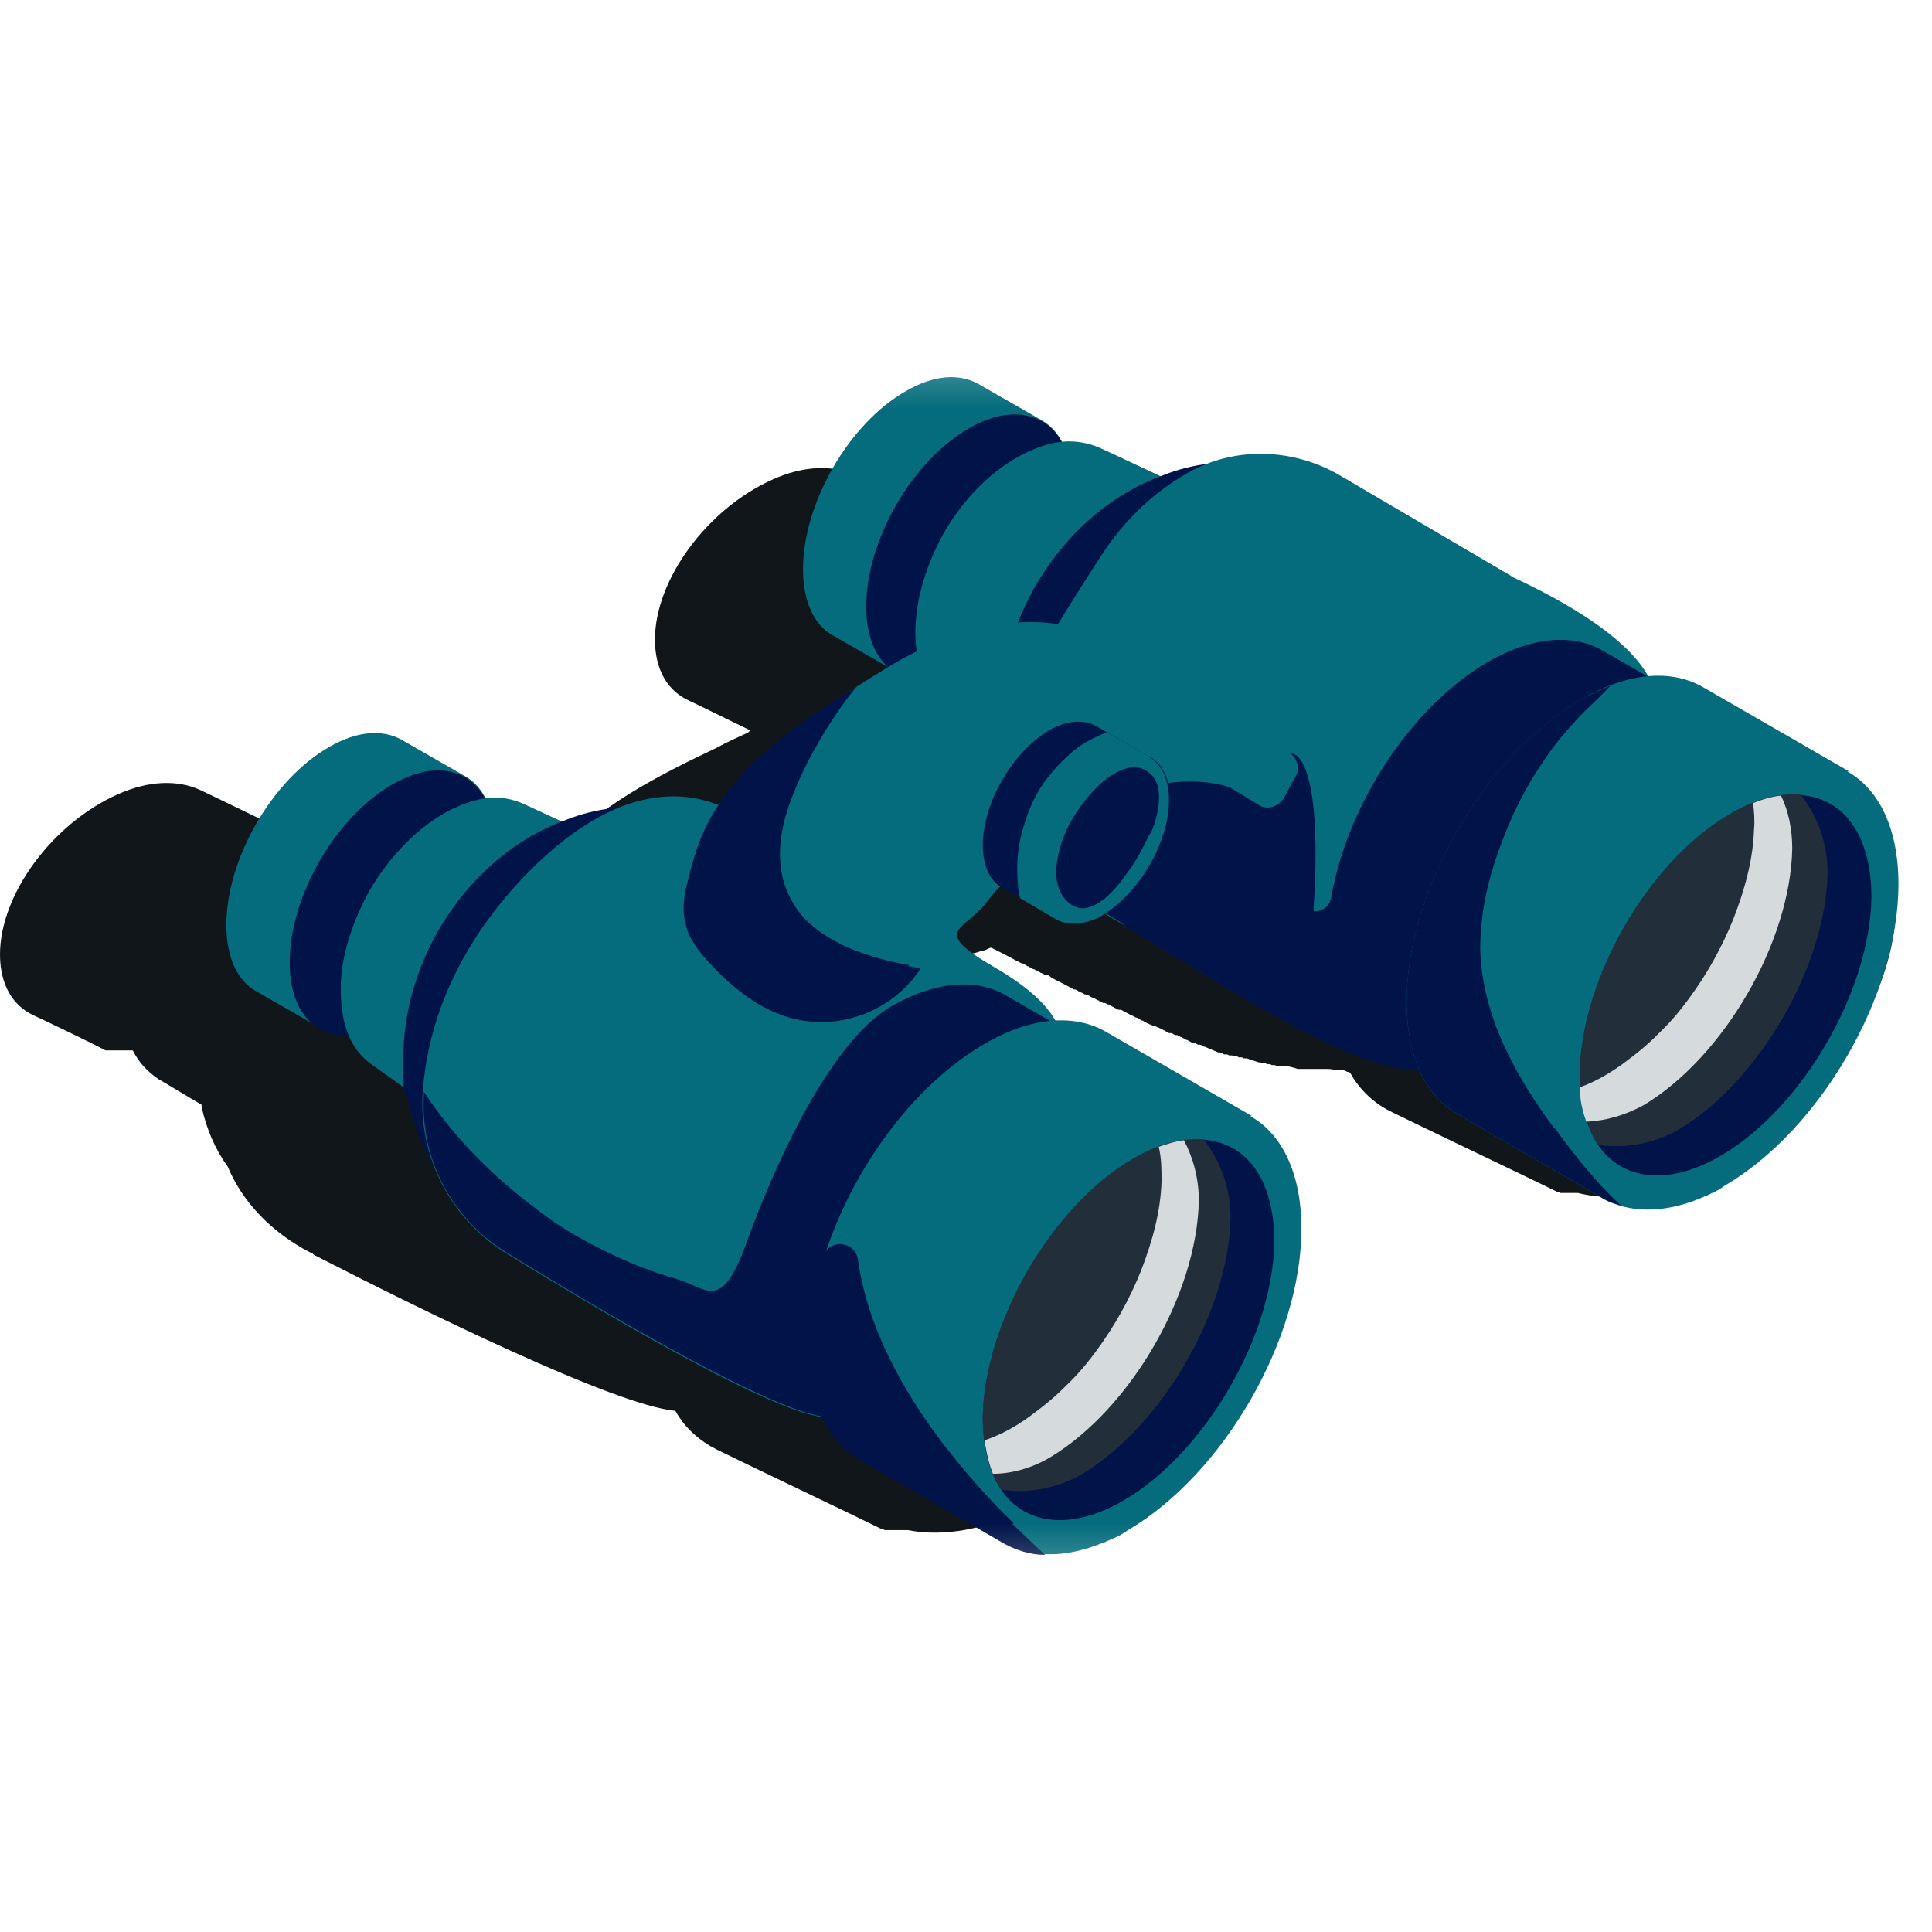 <svg width="45" height="45" viewBox="0 0 45 45" fill="none" xmlns="http://www.w3.org/2000/svg">
<path d="M42.993 19.682C42.473 19.433 39.653 18.08 39.134 17.831C38.704 17.628 38.208 17.538 37.644 17.56H37.599C37.26 17.086 36.381 16.32 33.988 15.371L28.03 12.46C28.03 12.46 26.97 12.415 25.683 12.889C25.389 12.935 25.095 12.98 24.779 13.07C24.756 13.07 24.711 13.07 24.689 13.093C23.785 12.731 23.154 12.483 23.019 12.438C22.703 12.325 22.386 12.28 22.049 12.302V12.28C22.049 12.28 22.026 12.234 22.004 12.212C22.004 12.212 21.981 12.167 21.959 12.167L21.913 12.121L21.868 12.076L21.823 12.031C21.823 12.031 21.778 12.008 21.778 11.986C21.778 11.986 21.733 11.963 21.733 11.941C21.733 11.941 21.688 11.918 21.665 11.896C21.665 11.896 21.62 11.896 21.597 11.873C21.304 11.737 20.198 11.195 19.905 11.06C19.408 10.834 18.732 10.834 17.986 11.173C16.475 11.85 15.255 13.498 15.255 14.896C15.255 15.597 15.549 16.092 16.046 16.318C16.294 16.431 17.06 16.815 17.489 17.018C17.467 17.018 17.444 17.041 17.422 17.063C17.173 17.176 16.925 17.289 16.676 17.425C15.345 18.057 13.879 18.801 12.998 19.863C12.343 19.637 11.373 19.524 10.2 19.93C9.816 19.953 9.409 20.021 9.005 20.134C8.959 20.134 8.914 20.156 8.846 20.179C8.237 19.953 7.854 19.795 7.741 19.75C7.425 19.637 7.131 19.614 6.815 19.637C6.815 19.637 6.815 19.614 6.793 19.592C6.793 19.592 6.77 19.546 6.747 19.546C6.747 19.546 6.725 19.501 6.702 19.501C6.702 19.501 6.68 19.479 6.657 19.456C6.657 19.456 6.634 19.433 6.612 19.411C6.612 19.411 6.589 19.388 6.567 19.366C6.567 19.366 6.521 19.343 6.521 19.32C6.521 19.32 6.476 19.298 6.476 19.275C6.476 19.275 6.431 19.253 6.409 19.23C6.409 19.23 6.363 19.23 6.341 19.208C6.047 19.072 4.942 18.53 4.648 18.394C4.151 18.169 3.475 18.169 2.73 18.507C1.218 19.185 0 20.832 0 22.231C0 22.931 0.294 23.427 0.791 23.653C1.084 23.788 2.167 24.308 2.46 24.466H3.093C3.228 24.737 3.432 24.963 3.703 25.143C3.793 25.189 4.155 25.414 4.695 25.731V25.776C4.808 26.295 5.011 26.768 5.305 27.175C5.644 27.988 6.32 28.709 7.246 29.183C7.268 29.183 7.291 29.206 7.314 29.229C9.864 30.537 14.309 32.726 15.731 32.862C15.957 33.269 16.296 33.562 16.701 33.766C17.198 34.014 19.995 35.345 20.537 35.616C20.537 35.616 20.582 35.616 20.605 35.639H21.147C21.712 35.752 22.388 35.706 23.088 35.481C23.133 35.481 23.178 35.458 23.224 35.435C23.291 35.435 23.337 35.39 23.404 35.368C23.517 35.322 23.63 35.277 23.766 35.232C26.317 34.104 28.391 31.26 28.391 28.912C28.391 27.739 27.872 26.904 27.038 26.497C26.518 26.248 23.698 24.895 23.178 24.646C22.772 24.466 22.32 24.353 21.802 24.375C21.576 24.037 21.079 23.63 20.177 23.202C18.508 22.389 19.342 22.434 19.929 21.871C20.087 21.713 20.2 21.578 20.358 21.487C20.358 21.487 20.403 21.487 20.426 21.51C20.516 21.555 20.787 21.691 21.081 21.826C21.104 21.826 21.126 21.826 21.149 21.849C21.194 21.871 21.239 21.894 21.284 21.916H21.307C21.329 21.916 21.375 21.939 21.397 21.962C21.51 22.029 21.623 22.075 21.713 22.12C21.713 22.12 21.759 22.12 21.759 22.142H21.826C21.962 22.21 22.12 22.255 22.301 22.255C22.481 22.255 22.685 22.21 22.888 22.142C22.956 22.142 23.001 22.097 23.069 22.075H23.091C23.272 22.165 23.453 22.255 23.656 22.368C23.701 22.391 23.746 22.413 23.791 22.436C23.791 22.436 23.837 22.436 23.837 22.459C23.859 22.459 23.904 22.481 23.927 22.504C23.927 22.504 23.972 22.504 23.972 22.526C23.995 22.526 24.04 22.549 24.063 22.572C24.063 22.572 24.108 22.572 24.108 22.594C24.13 22.594 24.175 22.617 24.198 22.639C24.198 22.639 24.221 22.639 24.243 22.662C24.266 22.662 24.311 22.684 24.334 22.707H24.379C24.424 22.707 24.469 22.752 24.492 22.775C24.672 22.865 24.853 22.956 25.011 23.046H25.034C25.056 23.046 25.102 23.069 25.124 23.091C25.124 23.091 25.169 23.091 25.169 23.114C25.192 23.114 25.215 23.136 25.26 23.159C25.26 23.159 25.305 23.159 25.328 23.181C25.35 23.181 25.395 23.204 25.418 23.227C25.418 23.227 25.441 23.227 25.463 23.249C25.486 23.249 25.531 23.272 25.553 23.294C25.553 23.294 25.599 23.294 25.599 23.317C25.621 23.317 25.666 23.34 25.689 23.362H25.734C25.847 23.407 25.96 23.475 26.05 23.52H26.096C26.118 23.52 26.163 23.543 26.186 23.565C26.186 23.565 26.231 23.565 26.231 23.588C26.254 23.588 26.276 23.611 26.321 23.633C26.321 23.633 26.367 23.633 26.367 23.656C26.389 23.656 26.412 23.678 26.457 23.701C26.457 23.701 26.502 23.701 26.502 23.724C26.525 23.724 26.547 23.746 26.592 23.769C26.592 23.769 26.638 23.769 26.638 23.791C26.66 23.791 26.683 23.814 26.728 23.837C26.728 23.837 26.751 23.837 26.773 23.859C26.796 23.859 26.841 23.882 26.863 23.904H26.909C27.022 23.949 27.112 23.995 27.225 24.062H27.27C27.293 24.062 27.338 24.085 27.36 24.108H27.406C27.428 24.108 27.451 24.13 27.496 24.153C27.496 24.153 27.541 24.153 27.541 24.175C27.564 24.175 27.586 24.198 27.631 24.221C27.631 24.221 27.677 24.221 27.677 24.243C27.699 24.243 27.722 24.266 27.767 24.288H27.812C27.835 24.288 27.857 24.311 27.902 24.333H27.948C27.97 24.333 28.015 24.356 28.038 24.379H28.061C28.174 24.424 28.264 24.469 28.377 24.514H28.422C28.445 24.514 28.467 24.537 28.512 24.559H28.558C28.58 24.559 28.603 24.559 28.625 24.582H28.671C28.693 24.582 28.716 24.582 28.738 24.605H28.784C28.806 24.605 28.829 24.605 28.851 24.627H28.896C28.919 24.627 28.942 24.627 28.964 24.65H29.009C29.032 24.65 29.055 24.65 29.1 24.672C29.168 24.695 29.235 24.717 29.303 24.74C29.326 24.74 29.348 24.74 29.393 24.763H29.439C29.461 24.763 29.484 24.763 29.506 24.785H29.552C29.574 24.785 29.597 24.785 29.619 24.808H29.664C29.687 24.808 29.71 24.808 29.732 24.83H29.981C30.071 24.853 30.161 24.875 30.229 24.898H30.884C30.952 24.898 31.02 24.898 31.087 24.921H31.178C31.246 24.921 31.313 24.921 31.381 24.966C31.381 24.966 31.426 24.966 31.449 24.988C31.675 25.395 32.014 25.711 32.441 25.913C32.938 26.161 35.736 27.492 36.278 27.764C36.278 27.764 36.323 27.764 36.346 27.786H36.752C37.362 27.944 38.106 27.899 38.896 27.651C38.987 27.628 39.077 27.583 39.167 27.56C39.28 27.515 39.393 27.47 39.529 27.425C42.08 26.297 44.155 23.453 44.155 21.105C44.155 19.932 43.635 19.096 42.801 18.69L43.003 19.683L42.993 19.682Z" fill="#101619"/>
<mask id="mask0_4413_116648" style="mask-type:luminance" maskUnits="userSpaceOnUse" x="0" y="8" width="45" height="29">
<path d="M45 8.234H0V36.763H45V8.234Z" fill="white"/>
</mask>
<g mask="url(#mask0_4413_116648)">
<path d="M7.442 23.935C7.877 24.195 8.462 24.152 9.135 23.761C10.458 23.001 11.522 21.157 11.522 19.616C11.522 18.856 11.261 18.315 10.827 18.076C10.566 17.924 9.612 17.381 9.352 17.229C8.918 16.99 8.333 17.012 7.66 17.403C6.337 18.163 5.272 20.007 5.272 21.547C5.272 22.308 5.533 22.849 5.967 23.088C6.228 23.24 7.182 23.783 7.442 23.935Z" fill="#046C7C"/>
<path d="M20.874 15.646C21.308 15.906 21.893 15.863 22.566 15.472C23.889 14.712 24.953 12.868 24.953 11.327C24.953 10.567 24.693 10.026 24.258 9.787C23.998 9.635 23.044 9.092 22.783 8.94C22.349 8.701 21.764 8.723 21.091 9.114C19.768 9.874 18.704 11.718 18.704 13.258C18.704 14.018 18.965 14.56 19.399 14.799C19.659 14.951 20.613 15.494 20.874 15.646Z" fill="#046C7C"/>
<path d="M16.36 21.333C16.295 21.289 13.345 19.945 11.479 19.119C11.392 18.642 11.153 18.294 10.827 18.1C10.393 17.861 9.808 17.883 9.135 18.274C7.812 19.034 6.748 20.878 6.748 22.419C6.748 23.179 7.008 23.72 7.443 23.959C7.747 24.133 8.138 24.176 8.549 24.046C10.219 25.238 12.91 27.17 12.974 27.213C13.3 27.365 14.275 26.475 14.796 26.129L16.315 23.503C16.38 22.873 16.641 21.572 16.358 21.376V21.333H16.36Z" fill="#00144A"/>
<path d="M30.223 13.279C30.158 13.235 26.839 11.717 24.908 10.826C24.821 10.327 24.582 9.98 24.256 9.807C23.822 9.569 23.237 9.59 22.564 9.981C21.241 10.741 20.177 12.585 20.177 14.126C20.177 14.886 20.437 15.427 20.872 15.666C21.176 15.84 21.588 15.883 22.021 15.731C23.757 16.967 26.75 19.094 26.837 19.137C27.163 19.289 28.182 18.421 28.703 18.075L30.222 15.449C30.265 14.819 30.526 13.496 30.222 13.3V13.279H30.223Z" fill="#00144A"/>
<path d="M24.193 17.662C24.193 17.293 24.236 16.946 24.302 16.578C24.367 16.21 24.454 15.861 24.584 15.515C24.692 15.168 24.845 14.82 25.018 14.496C25.192 14.172 25.366 13.845 25.583 13.542C25.8 13.24 26.017 12.956 26.278 12.695C26.538 12.435 26.799 12.196 27.103 11.979C27.363 11.805 27.624 11.632 27.906 11.501C26.648 10.915 25.736 10.482 25.584 10.417C25.041 10.2 24.522 10.243 23.892 10.547C23.132 10.916 22.46 11.588 21.983 12.413C21.527 13.238 21.266 14.149 21.331 14.996C21.396 15.691 21.635 16.189 22.07 16.514C22.2 16.601 23.045 17.209 24.218 18.011V17.642L24.196 17.664L24.193 17.662Z" fill="#046C7C"/>
<path d="M10.827 25.953C10.871 25.605 10.914 25.258 11.001 24.934C11.066 24.608 11.153 24.282 11.261 23.958C11.37 23.654 11.479 23.35 11.631 23.048C11.761 22.765 11.935 22.483 12.108 22.201C12.282 21.94 12.477 21.68 12.695 21.441C12.912 21.202 13.151 20.985 13.389 20.767C13.65 20.55 13.932 20.377 14.215 20.203C14.388 20.094 14.584 20.007 14.779 19.921C13.369 19.269 12.305 18.771 12.153 18.706C11.632 18.489 11.134 18.554 10.505 18.858C9.766 19.227 9.095 19.921 8.617 20.724C8.161 21.549 7.878 22.46 7.944 23.285C7.987 23.98 8.204 24.456 8.639 24.782C8.769 24.869 9.636 25.498 10.809 26.322C10.809 26.192 10.83 26.061 10.852 25.909L10.83 25.953H10.827Z" fill="#046C7C"/>
<path d="M9.482 25.473C9.634 26.341 9.982 27.078 10.479 27.643L10.501 27.665L10.545 27.708C10.545 27.708 10.566 27.73 10.588 27.752L11.413 28.662L11.392 28.64C11.392 28.64 11.37 28.619 11.348 28.597C11.305 28.553 11.283 28.51 11.239 28.466C11.174 28.38 11.109 28.271 11.044 28.184C10.718 27.663 10.479 27.057 10.371 26.383C10.327 26.036 10.284 25.689 10.306 25.343C10.371 22.825 12.041 20.331 14.428 19.462C15.058 19.224 15.687 19.137 16.294 19.18H16.533L16.772 19.224H16.859L15.623 18.919C15.514 18.898 15.406 18.876 15.275 18.854C14.624 18.746 13.909 18.811 13.192 19.093C10.914 19.918 9.33 22.369 9.395 24.8V25.147C9.395 25.256 9.395 25.364 9.439 25.473H9.482Z" fill="#00144A"/>
<path d="M23.389 17.445C23.541 18.314 23.889 19.051 24.387 19.616L24.408 19.637L24.452 19.681L24.495 19.724L25.32 20.635L25.299 20.613L25.255 20.569C25.212 20.526 25.19 20.483 25.147 20.439C25.082 20.352 25.017 20.244 24.951 20.157C24.626 19.636 24.387 19.029 24.278 18.356C24.235 18.009 24.191 17.661 24.213 17.315C24.278 14.798 25.949 12.304 28.336 11.435C28.966 11.196 29.594 11.109 30.202 11.153H30.441L30.68 11.196H30.766L29.53 10.892C29.422 10.87 29.313 10.849 29.183 10.827C28.531 10.718 27.816 10.784 27.1 11.066C24.821 11.891 23.237 14.342 23.302 16.772V17.12C23.302 17.228 23.302 17.337 23.346 17.445H23.389Z" fill="#00144A"/>
<path d="M35.193 13.412L31.201 11.068C30.117 10.438 28.77 10.395 27.686 11.003C26.991 11.394 26.254 12 25.625 12.977C24.388 14.887 24.215 15.278 24.236 15.343C23.932 15.343 21.61 15.408 19.442 17.469L18.38 18.51L17.663 19.357C17.663 19.357 15.449 16.883 12.043 20.593C10.503 22.285 9.96 24 9.851 25.366C9.721 26.928 10.503 28.425 11.848 29.228C14.387 30.79 18.986 33.503 19.529 32.938C20.289 32.157 20.354 26.148 24.345 25.149C24.345 25.149 25.798 24.043 23.152 22.523C21.699 21.676 22.414 21.698 22.935 21.069C23.478 20.396 23.587 19.985 26.254 21.591C29.009 23.261 32.069 25.279 33.371 24.823C34.218 24.519 38.534 16.362 38.534 16.362C38.534 16.362 38.904 15.147 35.215 13.433L35.193 13.412Z" fill="#046C7C"/>
<path d="M40.292 16.863C39.879 16.624 37.731 15.387 37.32 15.149C36.647 14.758 35.693 14.823 34.672 15.409C32.871 16.45 31.375 18.75 31.005 20.92C30.962 21.116 30.788 21.246 30.593 21.224C30.832 17.579 30.115 17.558 30.115 17.558C28.531 17.167 26.687 15.583 26.166 15.778C25.645 15.974 25.688 18.035 25.536 18.057C25.124 18.1 23.627 19.793 23.214 19.771C22.932 19.771 26.447 21.593 26.164 21.55C26.208 21.55 26.23 21.593 26.273 21.615C28.725 23.09 31.393 24.848 32.868 24.913C32.933 24.913 32.998 24.913 33.042 24.956C33.802 25.391 34.712 25.91 34.995 26.084C35.603 26.431 36.448 26.431 37.36 25.975C37.447 25.932 37.556 25.867 37.642 25.823C39.726 24.631 41.396 21.722 41.396 19.315C41.396 18.122 40.984 17.275 40.29 16.884V16.863H40.292Z" fill="#00144A"/>
<path d="M43.068 17.968C42.612 17.707 40.14 16.275 39.684 16.015C38.945 15.581 37.926 15.646 36.82 16.297C34.585 17.599 32.763 20.744 32.763 23.327C32.763 24.628 33.219 25.54 33.956 25.953C34.39 26.213 36.84 27.623 37.318 27.905C37.926 28.253 38.728 28.275 39.618 27.905C39.705 27.862 39.792 27.84 39.857 27.797C39.966 27.753 40.075 27.688 40.161 27.623C42.397 26.322 44.219 23.176 44.219 20.594C44.219 19.292 43.763 18.38 43.026 17.968H43.07H43.068Z" fill="#046C7C"/>
<path d="M36.212 26.297C35.3 25.061 34.52 23.671 34.477 22.11C34.477 21.284 34.65 20.504 34.933 19.744C35.193 19.006 35.541 18.312 35.995 17.661C36.212 17.335 36.473 17.031 36.733 16.75C36.972 16.49 37.233 16.273 37.472 16.012L37.515 15.969C37.298 16.055 37.059 16.164 36.82 16.294C34.585 17.596 32.763 20.741 32.763 23.324C32.763 24.625 33.219 25.537 33.956 25.95C34.39 26.211 36.84 27.62 37.318 27.903C37.449 27.99 37.6 28.033 37.752 28.076C37.166 27.534 36.69 26.927 36.212 26.276V26.297Z" fill="#00144A"/>
<path d="M43.59 20.917C43.59 19.833 43.242 19.073 42.636 18.725C42.029 18.378 41.182 18.443 40.248 19.007C38.383 20.113 36.842 22.805 36.799 24.974C36.799 26.059 37.146 26.819 37.753 27.166C38.359 27.514 39.206 27.448 40.14 26.884C42.006 25.756 43.546 23.087 43.59 20.917Z" fill="#00144A"/>
<path d="M42.569 20.33C42.569 19.613 42.308 18.963 41.939 18.507C41.439 18.464 40.855 18.616 40.247 18.985C38.381 20.091 36.84 22.782 36.797 24.952C36.797 25.669 36.949 26.253 37.231 26.666C37.796 26.753 38.489 26.666 39.119 26.297C40.985 25.169 42.525 22.5 42.569 20.33Z" fill="#222F3B"/>
<path d="M29.878 17.382C29.053 16.882 26.797 15.516 25.972 15.016C24.606 14.191 22.696 14.3 20.613 15.581C19.399 16.319 18.031 17.251 16.968 18.444C16.968 18.488 16.946 18.531 16.925 18.574C16.794 19.009 16.729 19.463 16.664 19.898C16.642 20.071 16.621 20.245 16.599 20.397C16.577 20.571 16.534 20.723 16.512 20.896C16.425 21.287 16.36 21.678 16.36 22.067V22.176L17.185 22.98C18.422 24.172 20.439 24.02 21.417 22.61C21.417 22.61 21.438 22.567 21.46 22.545C21.677 22.22 21.851 21.959 21.938 21.85C21.981 21.807 22.025 21.742 22.068 21.698C22.111 21.655 22.155 21.611 22.198 21.546C22.242 21.503 22.285 21.459 22.329 21.394C22.372 21.351 22.416 21.286 22.459 21.242C22.785 20.873 23.132 20.547 23.478 20.223C23.521 20.18 23.565 20.136 23.608 20.115L23.63 20.093C23.674 20.049 23.717 20.028 23.76 19.984C23.76 19.984 23.782 19.984 23.804 19.963C23.847 19.919 23.891 19.898 23.934 19.854L23.977 19.811C24.021 19.789 24.064 19.745 24.086 19.724L24.13 19.68C24.173 19.659 24.195 19.615 24.238 19.593C24.238 19.593 24.282 19.572 24.303 19.55C24.347 19.528 24.368 19.507 24.412 19.463C24.433 19.463 24.455 19.42 24.477 19.42C24.499 19.42 24.542 19.376 24.564 19.355C24.629 19.311 24.672 19.29 24.738 19.246C26.234 18.27 27.579 18.01 28.643 18.336L29.316 18.748C29.512 18.878 29.772 18.792 29.903 18.596C29.99 18.422 30.098 18.227 30.185 18.075C30.272 17.923 30.228 17.662 30.055 17.554C29.881 17.445 29.924 17.467 29.838 17.424L29.881 17.38L29.878 17.382Z" fill="#046C7C"/>
<path d="M21.178 22.48C20.678 22.394 20.202 22.263 19.746 22.068C19.355 21.894 18.964 21.655 18.683 21.329C18.403 21.004 18.227 20.591 18.184 20.18C18.119 19.637 18.249 19.074 18.445 18.575C18.727 17.837 19.118 17.143 19.572 16.492C19.703 16.318 19.811 16.144 19.963 15.992C18.618 16.817 17.143 17.815 16.427 19.29C16.231 19.702 16.101 20.179 15.992 20.635C15.884 21.091 15.905 21.395 16.036 21.741C16.144 21.979 16.296 22.175 16.47 22.37C17.143 23.109 17.967 23.759 19.009 23.802C19.9 23.845 20.788 23.433 21.331 22.718C21.353 22.696 21.375 22.653 21.396 22.631C21.396 22.631 21.418 22.587 21.44 22.566V22.544C21.353 22.544 21.244 22.522 21.157 22.501L21.179 22.479L21.178 22.48Z" fill="#00144A"/>
<path d="M26.384 24.89C25.972 24.651 23.824 23.415 23.413 23.176C22.739 22.785 21.785 22.85 20.765 23.437C19.268 24.305 17.967 27.342 17.38 28.969C16.794 30.596 16.448 29.988 15.775 29.795C15.08 29.599 14.409 29.317 13.757 28.969C13.344 28.752 12.954 28.513 12.586 28.231C11.675 27.558 10.85 26.778 10.177 25.866C10.069 25.735 9.982 25.583 9.873 25.431V25.518C9.786 26.993 10.524 28.381 11.783 29.163C14.039 30.552 18.074 32.939 19.268 33.004C20.006 33.416 20.83 33.914 21.112 34.066C21.677 34.392 22.414 34.414 23.261 34.066C23.369 34.023 23.478 33.979 23.586 33.914C23.651 33.871 23.717 33.849 23.782 33.806C25.865 32.613 27.535 29.705 27.535 27.297C27.535 26.105 27.123 25.258 26.43 24.867L26.386 24.889L26.384 24.89Z" fill="#00144A"/>
<path d="M29.161 25.995C28.705 25.734 26.233 24.303 25.777 24.042C25.038 23.608 24.019 23.673 22.913 24.324C20.678 25.626 18.856 28.771 18.856 31.354C18.856 32.655 19.312 33.567 20.049 33.98C20.483 34.241 22.933 35.651 23.411 35.933C24.019 36.28 24.799 36.302 25.69 35.933C25.733 35.933 25.777 35.889 25.798 35.889C25.842 35.868 25.907 35.846 25.95 35.824C26.059 35.781 26.168 35.716 26.254 35.651C28.49 34.349 30.312 31.203 30.312 28.621C30.312 27.32 29.856 26.407 29.119 25.995H29.163H29.161Z" fill="#046C7C"/>
<path d="M23.607 35.477C22.999 34.891 22.457 34.263 21.936 33.59C21.004 32.354 20.201 30.9 19.983 29.337C19.918 28.902 19.31 28.837 19.18 29.272C18.963 29.988 18.832 30.703 18.832 31.376C18.832 32.678 19.289 33.59 20.025 34.002C20.46 34.263 22.91 35.673 23.388 35.955C23.67 36.107 23.996 36.216 24.342 36.216C24.081 35.977 23.843 35.738 23.582 35.499L23.604 35.477H23.607Z" fill="#00144A"/>
<path d="M29.682 28.944C29.682 27.86 29.335 27.1 28.728 26.752C28.122 26.405 27.275 26.47 26.341 27.035C24.475 28.141 22.935 30.832 22.891 33.002C22.891 34.086 23.239 34.846 23.845 35.194C24.452 35.541 25.299 35.476 26.233 34.911C28.099 33.784 29.639 31.114 29.682 28.944Z" fill="#00144A"/>
<path d="M28.662 28.361C28.662 27.644 28.401 26.994 28.032 26.538C27.532 26.495 26.948 26.647 26.34 27.016C24.474 28.122 22.933 30.813 22.89 32.983C22.89 33.7 23.042 34.285 23.324 34.697C23.889 34.784 24.582 34.697 25.212 34.328C27.078 33.2 28.618 30.531 28.662 28.361Z" fill="#222F3B"/>
<path d="M23.129 34.327C23.563 34.327 24.041 34.196 24.473 33.936C26.339 32.808 27.88 30.139 27.923 27.968C27.923 27.447 27.793 26.971 27.576 26.559C27.38 26.58 27.185 26.645 26.989 26.711C27.054 26.971 27.054 27.253 27.054 27.514C27.033 28.231 26.837 28.924 26.577 29.597C26.316 30.249 25.969 30.877 25.536 31.463C25.362 31.702 25.167 31.941 24.95 32.158C24.798 32.31 24.667 32.44 24.515 32.571C24.341 32.723 24.168 32.853 23.994 32.983C23.668 33.222 23.321 33.417 22.932 33.548C22.975 33.852 23.04 34.112 23.127 34.33L23.129 34.327Z" fill="#D5DADD"/>
<path d="M36.972 26.125C37.407 26.104 37.862 25.973 38.295 25.735C40.161 24.607 41.702 21.937 41.745 19.767C41.745 19.311 41.658 18.899 41.484 18.531C41.267 18.553 41.05 18.618 40.833 18.705C40.855 18.9 40.876 19.118 40.855 19.313C40.833 20.029 40.637 20.723 40.377 21.396C40.116 22.047 39.769 22.676 39.336 23.262C39.162 23.501 38.967 23.74 38.75 23.957C38.598 24.109 38.468 24.239 38.315 24.37C38.142 24.522 37.968 24.652 37.794 24.782C37.49 24.999 37.164 25.195 36.797 25.325C36.797 25.629 36.862 25.89 36.949 26.128H36.971L36.972 26.125Z" fill="#D5DADD"/>
<path d="M26.796 17.643C26.622 17.556 25.69 16.992 25.516 16.905C25.234 16.753 24.843 16.775 24.432 17.014C23.585 17.513 22.891 18.706 22.891 19.681C22.891 20.181 23.065 20.528 23.348 20.679C23.521 20.766 24.453 21.308 24.627 21.417C24.866 21.547 25.192 21.547 25.559 21.395C25.603 21.374 25.668 21.352 25.711 21.308C26.558 20.809 27.252 19.616 27.252 18.641C27.252 18.141 27.078 17.794 26.796 17.643Z" fill="#00144A"/>
<path d="M26.795 17.641C26.665 17.576 26.122 17.25 25.776 17.055C25.559 17.142 25.342 17.25 25.146 17.38C24.821 17.619 24.538 17.923 24.3 18.249C24.061 18.596 23.909 18.987 23.8 19.398C23.692 19.809 23.67 20.224 23.713 20.635C23.713 20.721 23.735 20.808 23.757 20.917C24.082 21.112 24.495 21.351 24.604 21.416C24.843 21.547 25.168 21.547 25.536 21.395C25.579 21.373 25.644 21.351 25.688 21.308C26.535 20.808 27.228 19.616 27.228 18.64C27.228 18.14 27.054 17.793 26.772 17.642H26.794L26.795 17.641ZM26.795 19.398C26.687 19.616 26.578 19.833 26.448 20.05C26.274 20.31 26.1 20.571 25.883 20.788C25.71 20.962 25.492 21.136 25.232 21.157C24.971 21.157 24.754 20.94 24.667 20.701C24.559 20.419 24.602 20.115 24.667 19.833C24.754 19.485 24.906 19.16 25.102 18.879C25.297 18.598 25.514 18.336 25.796 18.119C26.014 17.967 26.426 17.728 26.75 17.988C26.989 18.162 27.011 18.466 26.989 18.705C26.968 18.944 26.902 19.204 26.794 19.422V19.4L26.795 19.398Z" fill="#046C7C"/>
</g>
</svg>
